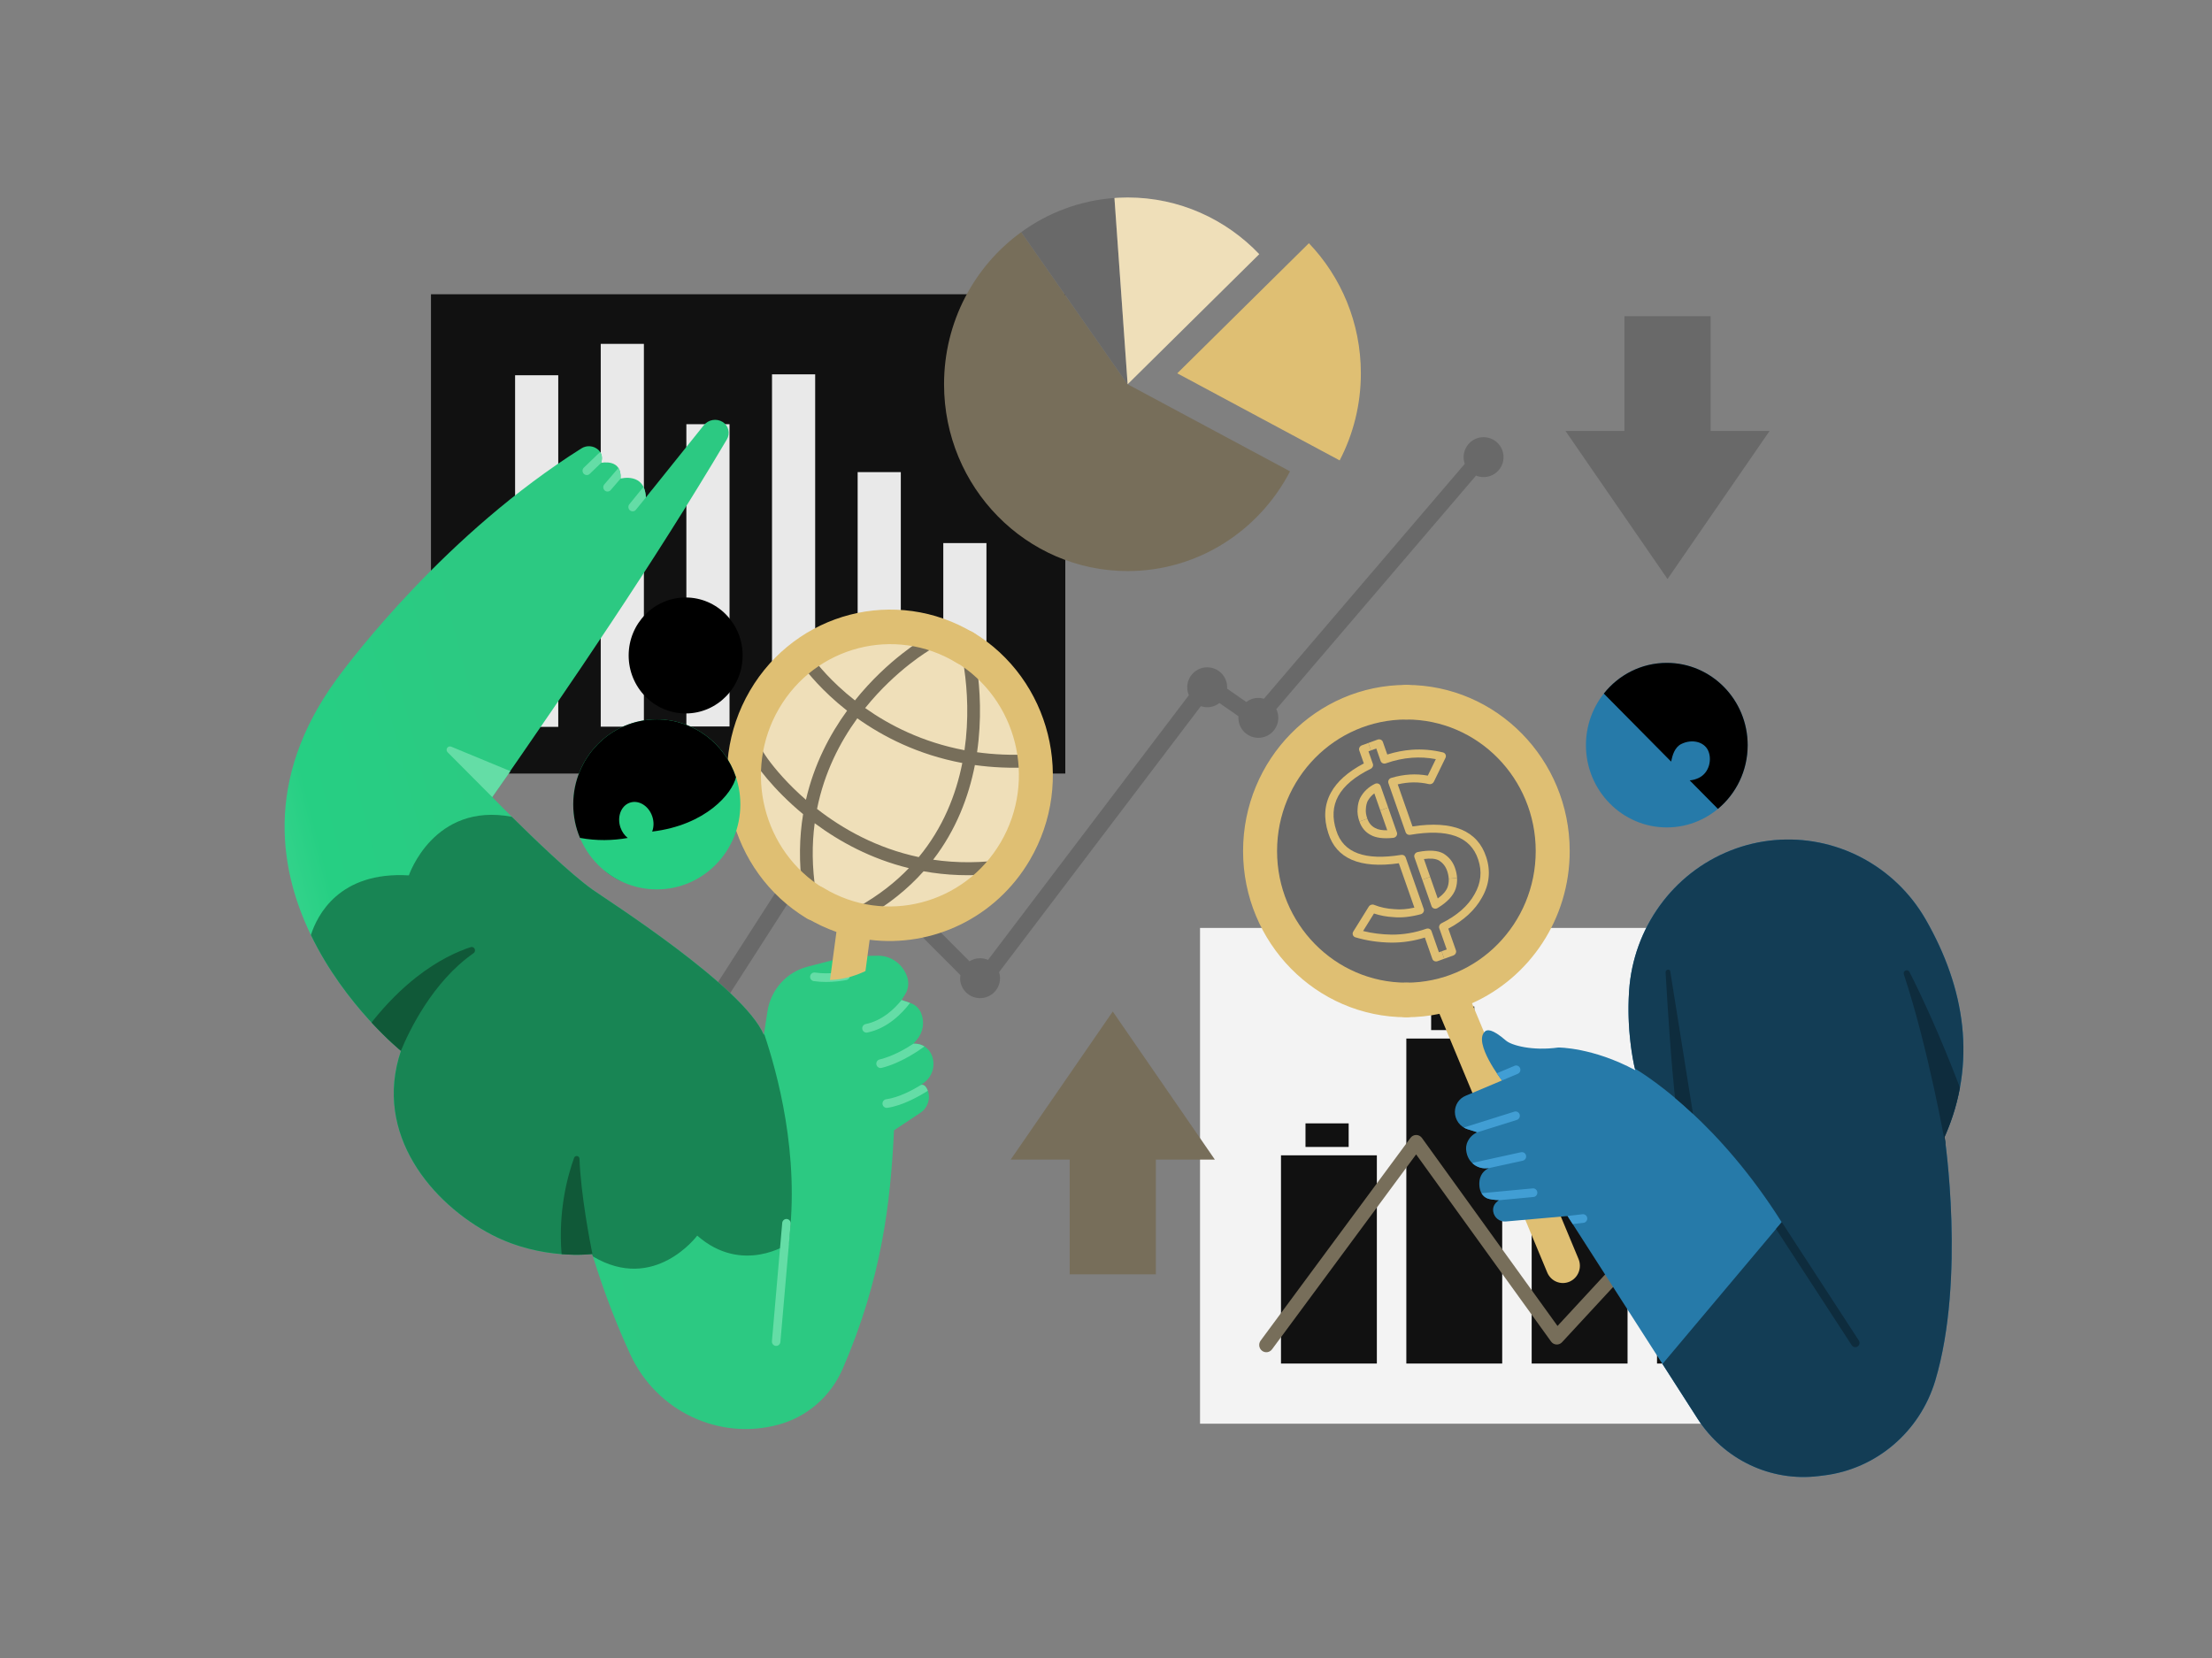 <?xml version="1.0" encoding="UTF-8" standalone="no"?>
<svg
   xmlns:serif="http://www.serif.com/"
   xmlns:dc="http://purl.org/dc/elements/1.1/"
   xmlns:cc="http://creativecommons.org/ns#"
   xmlns:rdf="http://www.w3.org/1999/02/22-rdf-syntax-ns#"
   xmlns:svg="http://www.w3.org/2000/svg"
   xmlns="http://www.w3.org/2000/svg"
   xmlns:xlink="http://www.w3.org/1999/xlink"
   xmlns:sodipodi="http://sodipodi.sourceforge.net/DTD/sodipodi-0.dtd"
   xmlns:inkscape="http://www.inkscape.org/namespaces/inkscape"
   inkscape:version="1.0 (4035a4fb49, 2020-05-01)"
   sodipodi:docname="economy_analysis.svg"
   id="svg150"
   style="fill-rule:evenodd;clip-rule:evenodd;stroke-linejoin:round;stroke-miterlimit:2;"
   xml:space="preserve"
   version="1.1"
   viewBox="0 0 2732 2048"
   height="100%"
   width="100%"><rect x="0" y="0" width="2732" height="2048" fill="#808080" stroke="none"/><sodipodi:namedview
   inkscape:current-layer="_9---ECONOMY-ANALYSIS"
   inkscape:window-maximized="1"
   inkscape:window-y="-11"
   inkscape:window-x="-11"
   inkscape:cy="1108.3938"
   inkscape:cx="859.85988"
   inkscape:zoom="0.390625"
   showgrid="false"
   id="namedview152"
   inkscape:window-height="986"
   inkscape:window-width="1920"
   inkscape:pageshadow="2"
   inkscape:pageopacity="0"
   guidetolerance="10"
   gridtolerance="10"
   objecttolerance="10"
   borderopacity="1"
   bordercolor="#666666"
   pagecolor="#ffffff"
   inkscape:document-rotation="0" />
    <g
   id="g130"
   transform="matrix(1.312,0,0,1.335,-350.71,-290.265)">
        <g
   serif:id="9 - ECONOMY ANALYSIS"
   id="_9---ECONOMY-ANALYSIS">
            <g
   serif:id="CHART POSTER 2"
   id="CHART-POSTER-2">
                <g
   id="g6">
                    <rect
   id="rect2"
   style="fill:#f3f3f3;fill-opacity:1"
   height="458.69"
   width="576.314"
   y="1075.97"
   x="1396.99" />
                    <path
   id="path4"
   style="fill:#111111;fill-opacity:1"
   d="M1563.44,1286.35L1473.2,1286.35L1473.2,1479L1563.44,1479L1563.44,1286.35ZM1917.43,1295.49L1827.19,1295.49L1827.19,1479L1917.43,1479L1917.43,1295.49ZM1799.44,1244.09L1709.19,1244.09L1709.19,1479L1799.44,1479L1799.44,1244.09ZM1681.44,1178.31L1591.19,1178.31L1591.19,1479L1681.44,1479L1681.44,1178.31ZM1892.04,1265.27L1851.41,1265.27L1851.41,1287.09L1892.04,1287.09L1892.04,1265.27ZM1536.9,1256.79L1496.27,1256.79L1496.27,1278.6L1536.9,1278.6L1536.9,1256.79ZM1774.63,1215.95L1734,1215.95L1734,1237.77L1774.63,1237.77L1774.63,1215.95ZM1655.17,1148.66L1614.55,1148.66L1614.55,1170.48L1655.17,1170.48L1655.17,1148.66Z" />
                </g>
                <path
   id="path8"
   style="fill:#776e5a;fill-opacity:1"
   d="M1733.51,1444.23L1910.84,1255.73C1913.37,1253.04 1917.62,1252.91 1920.32,1255.44C1923.01,1257.98 1923.14,1262.23 1920.61,1264.92L1737.76,1459.29C1736.39,1460.74 1734.45,1461.51 1732.47,1461.39C1730.48,1461.27 1728.64,1460.27 1727.47,1458.66L1600.41,1285.49L1464.76,1465.85C1462.53,1468.81 1458.33,1469.41 1455.37,1467.18C1452.41,1464.96 1451.81,1460.75 1454.04,1457.79L1595.11,1270.21C1596.39,1268.51 1598.39,1267.52 1600.51,1267.53C1602.63,1267.54 1604.62,1268.56 1605.88,1270.27L1733.51,1444.23Z" />
            </g>
            <g
   transform="matrix(0.762,0,0,0.749,259.14,217.392)"
   id="CURVE">
                <path
   id="path11"
   style="fill:#696969;fill-opacity:1"
   d="M1820.3,573.019C1819.38,570.431 1818.88,567.644 1818.88,564.741C1818.88,551.135 1829.92,540.089 1843.53,540.089C1857.13,540.089 1868.18,551.135 1868.18,564.741C1868.18,578.346 1857.13,589.393 1843.53,589.393C1840.22,589.393 1837.07,588.74 1834.18,587.558L1587.46,876.045C1589.04,879.296 1589.93,882.946 1589.93,886.802C1589.93,900.408 1578.88,911.454 1565.28,911.454C1551.67,911.454 1540.63,900.408 1540.63,886.802C1540.63,886.129 1540.65,885.462 1540.71,884.802L1517.21,868.494C1513.03,871.738 1507.79,873.671 1502.1,873.671C1499.34,873.671 1496.69,873.218 1494.22,872.384L1244.98,1200.85C1245.74,1203.23 1246.15,1205.76 1246.15,1208.39C1246.15,1221.99 1235.11,1233.04 1221.5,1233.04C1207.89,1233.04 1196.85,1221.99 1196.85,1208.39C1196.85,1207.06 1196.95,1205.76 1197.15,1204.5L1043.52,1050.52C1040.09,1052.33 1036.18,1053.36 1032.03,1053.36C1029.55,1053.36 1027.15,1052.99 1024.89,1052.3L757.351,1468.8C759.534,1472.48 760.788,1476.77 760.788,1481.36C760.788,1494.96 749.742,1506.01 736.136,1506.01C722.53,1506.01 711.484,1494.96 711.484,1481.36C711.484,1467.75 722.53,1456.7 736.136,1456.7C737.814,1456.7 739.452,1456.87 741.037,1457.19L1009.64,1039.03C1008.19,1035.89 1007.38,1032.39 1007.38,1028.71C1007.38,1015.1 1018.43,1004.05 1032.03,1004.05C1045.64,1004.05 1056.69,1015.1 1056.69,1028.71C1056.69,1030.76 1056.43,1032.76 1055.96,1034.67L1208.43,1187.49C1212.22,1185.11 1216.7,1183.74 1221.5,1183.74C1224.99,1183.74 1228.31,1184.46 1231.32,1185.77L1479.45,858.764C1478.16,855.776 1477.44,852.48 1477.44,849.019C1477.44,835.413 1488.49,824.367 1502.1,824.367C1515.7,824.367 1526.75,835.413 1526.75,849.019C1526.75,849.594 1526.73,850.165 1526.69,850.731L1550.38,867.168C1554.52,864.02 1559.68,862.15 1565.28,862.15C1567.68,862.15 1570,862.494 1572.19,863.133L1820.3,573.019Z" />
            </g>
            <g
   serif:id="CHART POSTER ONE"
   id="CHART-POSTER-ONE">
                <rect
   id="rect14"
   style="fill:#111111;fill-opacity:1"
   height="443.446"
   width="597.124"
   y="489.679"
   x="673.026" />
                <path
   id="path16"
   style="fill:#f3f3f3;fill-opacity:0.953"
   d="M792.835,564.618L752.205,564.618L752.205,889.933L792.835,889.933L792.835,564.618ZM873.452,535.581L832.823,535.581L832.823,889.761L873.452,889.761L873.452,535.581ZM954.07,609.909L913.441,609.909L913.441,889.573L954.07,889.573L954.07,609.909ZM1034.69,563.769L994.058,563.769L994.058,889.369L1034.69,889.369L1034.69,563.769ZM1115.31,654.236L1074.68,654.236L1074.68,889.147L1115.31,889.147L1115.31,654.236ZM1195.92,719.896L1155.29,719.896L1155.29,888.905L1195.92,888.905L1195.92,719.896Z" />
            </g>
            <g
   transform="matrix(4.747e-17,-0.775,0.908,5.56248e-17,148.671,2354.33)"
   serif:id="UP ARROW"
   id="UP-ARROW">
                <path
   id="path19"
   style="fill:#776e5a;fill-opacity:1"
   d="M1236,1329.01L1236,1239.65L1372.92,1239.65L1372.92,1178.49L1549.73,1284.33L1372.92,1390.17L1372.92,1329.01L1236,1329.01Z" />
            </g>
            <g
   transform="matrix(4.747e-17,0.775,-0.908,5.56248e-17,3003.24,-447.894)"
   serif:id="DOWN ARROW"
   id="DOWN-ARROW">
                <path
   id="path22"
   style="fill:#696969;fill-opacity:1"
   d="M1236,1329.01L1236,1239.65L1372.92,1239.65L1372.92,1178.49L1549.73,1284.33L1372.92,1390.17L1372.92,1329.01L1236,1329.01Z" />
            </g>
            <g
   serif:id="DOLLAR "
   id="DOLLAR-">
                <g
   id="g27"
   transform="matrix(1,0,0,1,7.682,2.34)">
                    <circle
   id="circle25"
   style="fill:#696969;fill-opacity:1"
   r="135.295"
   cy="1000.86"
   cx="1586.16" />
                </g>
                <g
   id="g45"
   transform="matrix(0.942,-0.336,0.336,0.942,-251.674,588.663)">
                    <g
   id="g31"
   transform="matrix(1.055,0,-0,0.783,-312.137,128.316)">
                        <path
   id="path29"
   style="fill:#dfbf73;fill-opacity:1"
   d="M1813.36,1001.02L1808.35,1001.02L1808.35,991.66L1817.09,991.66C1819.16,991.66 1820.83,993.756 1820.83,996.34L1820.83,1012.17C1828.48,1012.6 1835.82,1014.14 1842.84,1016.78C1851.81,1020.15 1860.27,1025.32 1868.21,1032.28C1869.11,1033.06 1869.68,1034.3 1869.79,1035.66C1869.89,1037.02 1869.52,1038.37 1868.76,1039.36L1851.92,1061.3C1850.65,1062.95 1848.62,1063.21 1847.11,1061.91C1839.28,1055.18 1830.52,1051.08 1820.83,1049.6L1820.83,1102.35C1856.92,1111.93 1874.26,1133.58 1873.77,1165.98C1873.56,1183.58 1868.33,1198.16 1858.14,1209.67C1848.83,1220.57 1836.41,1227.59 1820.83,1230.58L1820.83,1257.78C1820.83,1260.36 1819.16,1262.45 1817.09,1262.45L1808.51,1262.45L1808.51,1253.1L1813.36,1253.1L1813.36,1226.49C1813.36,1224.12 1814.77,1222.13 1816.65,1221.85C1831.98,1219.53 1844.13,1213.26 1853.09,1202.78C1861.73,1193.02 1866.12,1180.7 1866.3,1165.82C1866.74,1136.67 1849.77,1118.79 1816.39,1110.78C1814.63,1110.35 1813.36,1108.42 1813.36,1106.18L1813.36,1044.46C1813.36,1043.17 1813.79,1041.94 1814.54,1041.05C1815.29,1040.17 1816.3,1039.71 1817.33,1039.8C1828.9,1040.71 1839.35,1044.79 1848.67,1052.02L1860.27,1036.91C1854.07,1032.05 1847.55,1028.32 1840.69,1025.75C1833.2,1022.93 1825.33,1021.49 1817.06,1021.4C1815.01,1021.38 1813.36,1019.29 1813.36,1016.72L1813.36,1001.02ZM1820.83,1192.73C1826.26,1190.67 1830.23,1187.77 1832.62,1183.82C1834.11,1181.27 1835.2,1178.4 1835.89,1175.22L1843.1,1177.71C1842.15,1182.01 1840.66,1185.89 1838.61,1189.41C1834.69,1195.88 1827.84,1200.68 1817.87,1203.33C1816.77,1203.62 1815.62,1203.28 1814.74,1202.39C1813.87,1201.5 1813.36,1200.16 1813.36,1198.75L1813.36,1165.67L1820.83,1165.67L1820.83,1192.73ZM1779.95,1060.38C1781.26,1056.15 1782.97,1052.63 1785.04,1049.8C1785.09,1049.73 1785.15,1049.66 1785.2,1049.59C1789.87,1043.94 1795.42,1040.68 1801.83,1039.81C1802.88,1039.67 1803.94,1040.1 1804.73,1040.98C1805.52,1041.87 1805.97,1043.14 1805.97,1044.46L1805.97,1071.55L1798.5,1071.55L1798.5,1050.19C1795.52,1051.37 1792.85,1053.38 1790.48,1056.22C1789.01,1058.26 1787.83,1060.81 1786.89,1063.84C1786.87,1063.92 1786.84,1064 1786.81,1064.08C1785.68,1067.22 1785.16,1071.03 1785.16,1075.46L1777.69,1075.46C1777.69,1069.59 1778.47,1064.57 1779.95,1060.38Z" />
                    </g>
                    <g
   id="g35"
   transform="matrix(1.055,0,-0,0.783,-312.137,128.316)">
                        <path
   id="path33"
   style="fill:#dfbf73;fill-opacity:1"
   d="M1783.26,1095.07C1779.58,1089.81 1777.69,1083.29 1777.69,1075.46L1785.16,1075.46C1785.16,1080.83 1786.37,1085.33 1788.9,1088.93L1788.99,1089.06C1790.97,1092.1 1794.16,1094.5 1798.5,1096.46L1798.5,1071.55L1805.97,1071.55L1805.97,1102.78C1805.97,1104.23 1805.43,1105.6 1804.51,1106.49C1803.6,1107.37 1802.4,1107.68 1801.28,1107.31C1792.62,1104.45 1786.67,1100.24 1783.26,1095.07Z" />
                    </g>
                    <g
   id="g39"
   transform="matrix(1.055,0,-0,0.783,-312.137,128.316)">
                        <path
   id="path37"
   style="fill:#dfbf73;fill-opacity:1"
   d="M1820.83,1143.28L1820.83,1165.67L1813.36,1165.67L1813.36,1137.6C1813.36,1136.23 1813.84,1134.93 1814.67,1134.04C1815.51,1133.15 1816.61,1132.76 1817.69,1132.98C1828.12,1135.11 1835.08,1139.32 1838.8,1144.95L1838.88,1145.09C1842.5,1151.01 1844.33,1157.85 1844.33,1165.63C1844.33,1169.98 1843.91,1174.01 1843.1,1177.71L1835.89,1175.22C1836.54,1172.28 1836.86,1169.08 1836.86,1165.63C1836.86,1160.04 1835.58,1155.12 1833,1150.86C1830.66,1147.36 1826.57,1144.94 1820.83,1143.28Z" />
                    </g>
                    <g
   id="g43"
   transform="matrix(1.055,0,-0,0.783,-312.137,128.316)">
                        <path
   id="path41"
   style="fill:#dfbf73;fill-opacity:1"
   d="M1798.5,1137.85C1763.8,1128.18 1747.32,1107.1 1748.11,1075.93C1748.41,1057.14 1753.22,1042.45 1762.31,1031.75C1770.63,1021.96 1782.66,1015.49 1798.5,1012.61L1798.5,996.34C1798.5,993.756 1800.17,991.66 1802.23,991.66L1808.35,991.66L1808.35,1001.02L1805.97,1001.02L1805.97,1016.72C1805.97,1019.1 1804.55,1021.1 1802.66,1021.37C1787.11,1023.64 1775.33,1029.26 1767.42,1038.57C1759.72,1047.64 1755.84,1060.19 1755.58,1076.18C1754.87,1104.1 1771.01,1121.4 1802.97,1129.48C1804.71,1129.92 1805.97,1131.84 1805.97,1134.06L1805.97,1198.75C1805.97,1200.07 1805.52,1201.32 1804.75,1202.21C1803.97,1203.1 1802.93,1203.53 1801.88,1203.41C1792.53,1202.31 1784.61,1199.69 1778.13,1195.62C1772.43,1192.42 1767.33,1188.45 1762.82,1183.7L1748.51,1198.8C1755.42,1204.94 1763.08,1210.12 1771.46,1214.35C1781.24,1219.15 1791.51,1221.63 1802.28,1221.81C1804.33,1221.85 1805.97,1223.93 1805.97,1226.49L1805.97,1253.1L1808.51,1253.1L1808.51,1262.45L1802.23,1262.45C1800.17,1262.45 1798.5,1260.36 1798.5,1257.78L1798.5,1231.02C1788.14,1230.38 1778.22,1227.72 1768.71,1223.05C1758.08,1217.69 1748.59,1210.91 1740.2,1202.72C1739.32,1201.86 1738.79,1200.53 1738.77,1199.12C1738.74,1197.71 1739.23,1196.36 1740.09,1195.45L1760.48,1173.94C1761.92,1172.41 1764.06,1172.48 1765.44,1174.11C1769.95,1179.42 1775.23,1183.75 1781.25,1187.12L1781.41,1187.21C1786.21,1190.24 1791.91,1192.32 1798.5,1193.49L1798.5,1137.85Z" />
                    </g>
                </g>
            </g>
            <g
   serif:id="MAGNIFYING GLASS"
   id="MAGNIFYING-GLASS">
                <g
   id="g54">
                    <path
   id="path48"
   style="fill:#dfbf73;fill-opacity:1"
   d="M1622.38,1155.44C1612.33,1157.51 1601.91,1158.6 1591.25,1158.6C1582.41,1158.6 1575.25,1151.43 1575.25,1142.6C1575.25,1133.77 1582.41,1126.6 1591.25,1126.6C1658.44,1126.6 1712.99,1072.05 1712.99,1004.86C1712.99,937.668 1658.44,883.118 1591.25,883.118C1582.41,883.118 1575.25,875.949 1575.25,867.118C1575.25,858.288 1582.41,851.118 1591.25,851.118C1676.1,851.118 1744.99,920.007 1744.99,1004.86C1744.99,1067.75 1707.14,1121.87 1653,1145.67L1753.3,1382.27C1756.75,1390.4 1752.95,1399.8 1744.82,1403.24C1736.69,1406.69 1727.29,1402.89 1723.84,1394.76L1622.38,1155.44Z" />
                    <g
   id="g52"
   transform="matrix(1,0,0,1,-20.314,-7.343)">
                        <path
   id="path50"
   style="fill:#dfbf73;fill-opacity:1"
   d="M1611.56,1133.94C1544.37,1133.94 1489.82,1079.39 1489.82,1012.2C1489.82,945.012 1544.37,890.462 1611.56,890.462C1620.39,890.462 1627.56,883.292 1627.56,874.462C1627.56,865.631 1620.39,858.462 1611.56,858.462C1526.71,858.462 1457.82,927.35 1457.82,1012.2C1457.82,1097.05 1526.71,1165.94 1611.56,1165.94C1620.39,1165.94 1627.56,1158.77 1627.56,1149.94C1627.56,1141.11 1620.39,1133.94 1611.56,1133.94Z" />
                    </g>
                </g>
            </g>
            <g
   id="BOY">
                <path
   id="path57"
   style="fill:#267aa9;fill-opacity:1"
   d="M1806.68,1207.57C1806.68,1207.57 1798.07,1175.23 1800.92,1134C1804.94,1076.01 1842.05,1025.55 1896.21,1004.43C1950.36,983.315 2011.84,995.333 2054.05,1035.29C2063.8,1044.56 2072.69,1055.45 2080.17,1068.26C2116.93,1131.26 2128.85,1200.71 2097.89,1269.33C2097.89,1269.33 2117.84,1400.36 2089.1,1494.81C2074.6,1542.25 2033.46,1576.65 1984.21,1582.53C1982.55,1582.75 1980.88,1582.94 1979.19,1583.14C1934.21,1588.51 1890.09,1567.9 1865.33,1529.97C1817.12,1456.11 1742.97,1342.51 1742.97,1342.51C1742.97,1342.51 1701.01,1346.16 1684.8,1347.57C1679,1348.09 1673.81,1344 1672.96,1338.24C1672.49,1334.79 1673.57,1330.99 1678.5,1327.77C1678.5,1327.77 1673.29,1327.73 1669.21,1326.74C1662.77,1325.19 1660.19,1319.68 1659.91,1313.78C1659.65,1308.23 1661.29,1301.82 1668.84,1298.06C1668.84,1298.06 1668.84,1298.06 1668.84,1298.06C1659.33,1299.85 1650.11,1293.78 1648.01,1284.34C1647.92,1283.96 1647.84,1283.6 1647.77,1283.26C1647,1279.83 1647.49,1276.24 1649.14,1273.14C1650.7,1270.19 1653.39,1266.96 1657.99,1265.01C1657.99,1265.01 1653.51,1263.62 1648.67,1262.12C1641.68,1259.95 1636.91,1253.49 1636.91,1246.17C1636.91,1246.17 1636.91,1246.16 1636.91,1246.16C1636.91,1239.67 1640.83,1233.81 1646.84,1231.33C1659.89,1225.92 1681.21,1217.1 1681.21,1217.1C1681.21,1217.1 1653.75,1182.08 1665.17,1171.79C1667.2,1169.96 1671.73,1168.9 1685.05,1180.24C1690.08,1184.52 1709.61,1189.99 1734.32,1186.6C1734.32,1186.6 1766.65,1186.4 1806.68,1207.57ZM1836.4,830.734C1878.41,830.734 1912.52,864.843 1912.52,906.857C1912.52,948.87 1878.41,982.98 1836.4,982.98C1794.38,982.98 1760.27,948.87 1760.27,906.857C1760.27,864.843 1794.38,830.734 1836.4,830.734Z" />
                <path
   id="path59"
   style="fill:#419ed4;fill-opacity:1"
   d="M1740.39,1342.74L1757.07,1340.86C1759.26,1340.61 1761.24,1342.19 1761.49,1344.39C1761.74,1346.58 1760.16,1348.56 1757.96,1348.81L1747.82,1349.95L1742.97,1342.51L1740.39,1342.74ZM1661.95,1321.4L1710.14,1316.95C1712.34,1316.74 1714.29,1318.36 1714.49,1320.56C1714.7,1322.76 1713.08,1324.71 1710.88,1324.91L1678.27,1327.92C1678.34,1327.87 1678.42,1327.82 1678.5,1327.77C1678.5,1327.77 1673.29,1327.73 1669.21,1326.74C1665.76,1325.91 1663.42,1323.95 1661.95,1321.4ZM1653.31,1293.58C1653.67,1293.37 1654.08,1293.21 1654.51,1293.11L1699.15,1283.49C1701.3,1283.02 1703.43,1284.4 1703.9,1286.56C1704.36,1288.71 1702.99,1290.84 1700.83,1291.31L1668.34,1298.32C1668.5,1298.23 1668.67,1298.14 1668.84,1298.06C1668.84,1298.06 1668.84,1298.06 1668.84,1298.06C1663.04,1299.15 1657.35,1297.32 1653.31,1293.58ZM1645.24,1260.62L1692.86,1245.95C1694.97,1245.3 1697.21,1246.48 1697.86,1248.59C1698.51,1250.7 1697.32,1252.94 1695.21,1253.59L1657.6,1265.18C1657.73,1265.12 1657.86,1265.06 1657.99,1265.01C1657.99,1265.01 1653.51,1263.62 1648.67,1262.12C1647.46,1261.74 1646.31,1261.24 1645.24,1260.62ZM1676.38,1210.43L1693.04,1203.54C1695.08,1202.69 1697.42,1203.66 1698.27,1205.7C1699.11,1207.75 1698.14,1210.09 1696.1,1210.93L1681.2,1217.09C1681.07,1216.92 1679.05,1214.33 1676.38,1210.43Z" />
                <path
   id="path61"
   style="fill:#133d55;fill-opacity:1"
   d="M1806.31,1206.06C1804.68,1199.24 1798.43,1170.01 1800.92,1134C1804.94,1076.01 1842.05,1025.55 1896.21,1004.43C1950.36,983.315 2011.84,995.333 2054.05,1035.29C2063.8,1044.56 2072.69,1055.45 2080.17,1068.26C2116.93,1131.26 2128.85,1200.71 2097.89,1269.33C2097.89,1269.33 2117.84,1400.36 2089.1,1494.81C2074.6,1542.25 2033.46,1576.65 1984.21,1582.53C1982.55,1582.75 1980.88,1582.94 1979.19,1583.14C1934.21,1588.51 1890.09,1567.9 1865.33,1529.97L1832.32,1479.4L1944.55,1348.24C1885.88,1256.91 1821.98,1215.35 1806.31,1206.06Z" />
                <path
   id="path63"
   style="fill:#0e2c3d;fill-opacity:1"
   d="M1944.12,1347.58C1944.32,1347.77 1944.51,1348 1944.67,1348.24L2017.16,1457.66C2018.38,1459.51 2017.88,1461.99 2016.04,1463.21C2014.2,1464.43 2011.72,1463.92 2010.5,1462.08L1939.21,1354.48L1944.55,1348.24L1944.12,1347.58ZM2098.59,1274.39L2098.77,1275.81L2098.55,1276.27C2098.55,1276.27 2082.54,1187.14 2059.57,1119C2059.02,1117.59 2059.66,1116 2061.02,1115.36C2062.38,1114.71 2064.01,1115.23 2064.76,1116.54C2076.99,1140.29 2093.76,1175.84 2112.35,1223.68C2112.08,1225.1 2111.8,1226.52 2111.5,1227.93L2111.49,1227.98L2111.35,1228.64L2111.34,1228.7L2111.19,1229.37L2111.18,1229.41C2110.88,1230.82 2110.55,1232.23 2110.21,1233.63L2110.2,1233.68L2110.04,1234.32L2110.02,1234.42L2109.87,1235.04L2109.83,1235.16L2109.68,1235.77L2109.65,1235.88L2109.49,1236.51L2109.48,1236.55C2109.24,1237.47 2108.99,1238.39 2108.74,1239.32L2108.72,1239.38L2108.56,1239.97L2108.51,1240.14L2108.36,1240.68L2108.3,1240.89L2108.15,1241.42L2108.09,1241.64L2107.94,1242.16L2107.88,1242.38L2107.72,1242.91L2107.67,1243.09L2107.5,1243.65C2107.43,1243.89 2107.36,1244.13 2107.28,1244.37L2107.09,1244.99L2107.06,1245.09L2106.91,1245.59L2106.83,1245.85L2106.68,1246.31L2106.59,1246.61L2106.45,1247.05L2106.35,1247.37L2106.21,1247.8L2106.1,1248.13L2105.96,1248.56L2105.85,1248.89L2105.71,1249.31L2105.6,1249.65L2105.46,1250.07L2105.32,1250.47L2105.22,1250.79L2105.09,1251.15L2104.96,1251.54L2104.83,1251.92L2104.69,1252.31L2104.56,1252.68L2104.42,1253.07L2104.29,1253.44L2104.15,1253.84L2104.02,1254.2L2103.87,1254.61L2103.74,1254.96L2103.59,1255.39L2103.47,1255.72L2103.28,1256.22L2103.18,1256.48L2102.9,1257.23L2102.8,1257.48L2102.61,1257.99L2102.49,1258.3L2102.32,1258.75L2102.19,1259.08L2102.02,1259.52L2101.89,1259.85L2101.72,1260.29L2101.59,1260.62L2101.41,1261.07L2101.28,1261.38L2101.08,1261.87L2100.97,1262.14L2100.71,1262.77L2100.66,1262.9L2100.34,1263.66L2100.25,1263.89L2100.02,1264.42L2099.9,1264.72L2099.7,1265.19L2099.57,1265.5L2099.37,1265.95L2099.24,1266.27L2099.04,1266.73L2098.9,1267.04L2098.7,1267.51L2098.57,1267.8L2098.34,1268.32L2098.23,1268.56L2097.89,1269.33C2097.89,1269.33 2097.95,1269.73 2097.95,1269.73L2097.96,1269.86L2098.02,1270.23L2098.04,1270.41L2098.12,1270.94L2098.15,1271.14L2098.24,1271.85L2098.27,1272.06L2098.4,1272.96L2098.42,1273.14L2098.57,1274.28L2098.59,1274.39ZM1844.2,1233.29C1844.2,1233.29 1840.39,1203.84 1835.26,1117.29C1835.14,1115.36 1836.47,1114.76 1837.2,1114.6C1838.5,1114.31 1839.49,1115.15 1839.61,1115.89L1861.06,1247.99C1855.13,1242.54 1849.49,1237.65 1844.2,1233.29Z" />
                <path
   id="path65"
   d="M1777.1,859.145C1791.06,841.824 1812.44,830.734 1836.4,830.734C1878.41,830.734 1912.52,864.843 1912.52,906.857C1912.52,930.628 1901.6,951.869 1884.51,965.831L1857.94,939.44C1860.77,939.238 1863.69,938.488 1866.52,937.142C1876.53,932.376 1879.1,919.845 1875.25,911.756C1871.39,903.668 1860.14,900.97 1850.14,905.736C1843.65,908.828 1841.68,916.401 1840.46,922.076L1777.1,859.145Z" />
            </g>
            <g
   id="WORLD">
                <g
   id="g70"
   transform="matrix(1,0,0,1,-479.57,-66.72)">
                    <circle
   id="circle68"
   style="fill:#efdfb9;fill-opacity:1"
   r="135.295"
   cy="1000.86"
   cx="1586.16" />
                </g>
                <path
   id="path72"
   style="fill:#776e5a;fill-opacity:1"
   d="M974.727,903.753C975.706,903.315 976.901,903.061 978.346,903.316C981.194,903.818 983.218,906.257 983.301,909.039C984.248,910.719 986.804,915.11 989.852,919.249C997.049,929.026 1009.19,943.07 1026,957.403C1033.7,924.459 1048.44,896.989 1064.74,874.964C1040.67,856.392 1027.43,839.285 1024.74,836.018C1022.63,833.462 1023,829.678 1025.55,827.571C1028.11,825.465 1031.89,825.829 1034,828.384C1036.57,831.499 1049.18,847.785 1072.12,865.463C1103.38,827.127 1137.24,808.042 1137.24,808.042C1140.12,806.416 1143.78,807.437 1145.41,810.322C1147.04,813.206 1146.02,816.869 1143.13,818.495C1143.13,818.495 1111.28,836.453 1081.75,872.516C1104.62,888.417 1135.72,904.196 1175.26,911.523C1179.51,882.677 1177.96,855.877 1174.97,836.013C1174.48,832.738 1176.74,829.68 1180.01,829.186C1183.29,828.693 1186.35,830.951 1186.84,834.226C1189.98,855.088 1191.55,883.166 1187.09,913.421C1202.48,915.513 1219.06,916.31 1236.83,915.375C1238.3,915.298 1239.66,915.753 1240.75,916.571C1241.13,919.481 1241.41,922.419 1241.61,925.382C1240.58,926.523 1239.12,927.272 1237.46,927.358C1218.74,928.343 1201.27,927.494 1185.04,925.271C1179.23,954.538 1167.43,985.177 1145.77,1012.84C1167.55,1016 1191.37,1016.19 1217.15,1012.09C1213.79,1016.85 1210.12,1021.39 1206.19,1025.67C1181.16,1028.41 1157.99,1027.32 1136.74,1023.55C1122.21,1039.57 1103.98,1054.32 1081.22,1066.87C1081.14,1066.92 1081.05,1066.96 1080.96,1067C1078.5,1066.53 1076.07,1065.99 1073.66,1065.39C1073.44,1065.12 1073.24,1064.83 1073.07,1064.51C1071.47,1061.61 1072.53,1057.96 1075.43,1056.36C1094.42,1045.88 1110.07,1033.78 1122.91,1020.66C1087.29,1012.1 1057.6,996.166 1034.23,979.084C1031.61,998.515 1031.62,1019.72 1035.3,1042.7C1035.62,1044.72 1034.89,1046.67 1033.51,1047.99C1029.81,1045.61 1026.24,1043.06 1022.8,1040.34C1019.2,1015.05 1019.8,991.829 1023.34,970.696C994.976,947.677 977.935,924.417 973.146,915.653C972.977,915.344 972.821,915.046 972.676,914.758C973.211,911.037 973.897,907.365 974.727,903.753ZM1074.35,882.028C1058,904.156 1043.3,932.089 1036.45,965.854C1060.71,984.453 1092.82,1002.23 1132.2,1010.44C1155.08,983.258 1167.31,952.623 1173.2,923.37C1131.32,915.65 1098.44,898.875 1074.35,882.028ZM978.295,915.142C978.015,915.19 977.73,915.217 977.442,915.224C977.154,915.23 976.862,915.216 976.568,915.179C977.194,915.26 977.768,915.239 978.295,915.142Z" />
            </g>
            <g
   id="GIRL">
                <g
   id="g91">
                    <path
   id="path75"
   style="fill:url(#_Linear2);fill-opacity:1.0"
   d="M644.761,1189.69C644.761,1189.69 445.93,1032.37 584.042,846.035C598.742,826.204 687.942,710.612 814.698,632.264C819.647,629.195 826.018,629.705 830.418,633.521C833.223,636.015 835.047,639.823 833.238,645.67C833.238,645.67 852.855,641.394 851.503,660.24C851.503,660.24 874.474,654.08 875.272,677.743C875.272,677.743 913.249,631.207 929.794,610.932C934.131,605.619 941.711,604.296 947.59,607.828C947.591,607.829 947.591,607.829 947.592,607.829C950.26,609.432 952.181,612.029 952.932,615.049C953.683,618.069 953.202,621.264 951.595,623.929C880.999,740.849 805.955,848.118 730.686,954.9C730.686,954.9 792.775,1017.71 824.77,1040.32C837.762,1049.49 967.589,1130.61 986.363,1175.03C986.363,1175.03 987.946,1164.85 989.75,1153.26C992.874,1133.16 1007.69,1116.88 1027.39,1111.86C1040.75,1108.46 1053.15,1105.3 1053.15,1105.3C1053.15,1105.3 1075.31,1101.52 1094.18,1101.67C1106.54,1101.76 1117.46,1109.71 1121.36,1121.43C1121.36,1121.43 1121.36,1121.43 1121.36,1121.43C1123.15,1126.84 1122.4,1132.77 1119.3,1137.55C1117.55,1140.26 1116,1142.64 1116,1142.64C1116,1142.64 1120.45,1144.15 1124.58,1145.55C1128.98,1147.04 1132.53,1150.33 1134.36,1154.6C1134.36,1154.6 1134.36,1154.6 1134.36,1154.6C1137.92,1162.92 1136.39,1172.55 1130.42,1179.36C1128.56,1181.49 1127.18,1183.06 1127.18,1183.06L1128.53,1183.06C1135.57,1183.06 1141.9,1187.34 1144.53,1193.88C1144.53,1193.88 1144.53,1193.88 1144.53,1193.88C1148.14,1202.86 1145.22,1213.14 1137.44,1218.89C1135.51,1220.31 1134.17,1221.31 1134.17,1221.31C1136.61,1220.48 1138.89,1222.16 1140.49,1226.01C1143.66,1233.62 1140.75,1242.41 1133.85,1246.92C1123.09,1253.95 1108.89,1263.23 1108.89,1263.23C1105.7,1328.86 1097.77,1399.65 1060.52,1484.02C1049.28,1509.39 1027.17,1528.3 1000.37,1535.47C1000.35,1535.49 1000.33,1535.49 1000.31,1535.5C944.21,1550.5 885.418,1523.19 860.701,1470.65C848.835,1445.4 836.162,1414.28 824.77,1377.63C824.77,1377.63 777.61,1383.79 730.686,1360.03C674.315,1331.49 618.285,1266.79 644.761,1189.69Z" />
                    <path
   id="path77"
   style="fill:#188554;fill-opacity:1"
   d="M559.973,1082.52C565.895,1064.34 586.565,1023.51 652.204,1027.35C652.204,1027.35 675.485,959.466 749.097,973.124C769.977,993.484 803.823,1025.52 824.77,1040.32C837.762,1049.49 967.589,1130.61 986.363,1175.03L986.58,1173.64C998.696,1209.2 1020.7,1285.52 1009.64,1368.11C1009.64,1368.11 966.054,1397.26 923.661,1360.64C923.661,1360.64 883.53,1413.88 825.491,1379.93C825.249,1379.16 825.009,1378.4 824.77,1377.63C824.77,1377.63 777.61,1383.79 730.686,1360.03C674.315,1331.49 618.285,1266.79 644.761,1189.69C644.761,1189.69 592.272,1148.16 559.973,1082.52ZM835.917,1022.62L852.997,1033.25C846.837,1030.44 841.101,1026.86 835.917,1022.62Z" />
                    <path
   id="path79"
   style="fill:#64dda6;fill-opacity:1"
   d="M1003.67,1348.9L993.98,1458.34C993.785,1460.54 995.413,1462.49 997.612,1462.68C999.811,1462.88 1001.75,1461.25 1001.95,1459.05L1011.63,1349.61C1011.83,1347.41 1010.2,1345.46 1008,1345.27C1005.8,1345.07 1003.86,1346.7 1003.67,1348.9Z" />
                    <path
   id="path81"
   style="fill:#105938;fill-opacity:1"
   d="M795.991,1377.79C792.582,1337.75 801.686,1305.19 807.773,1288.59C808.261,1287.43 809.495,1286.79 810.723,1287.04C811.95,1287.29 812.832,1288.37 812.83,1289.62C814.009,1322.17 822.578,1366.02 825.34,1379.45C825.149,1378.84 824.959,1378.24 824.77,1377.63C824.77,1377.63 813.275,1379.13 795.991,1377.79ZM617.045,1163.47C631.52,1145.51 645.83,1131.92 659.152,1121.63C679.667,1105.78 697.838,1097.76 710.65,1093.66C712.132,1093.33 713.641,1094.11 714.235,1095.5C714.829,1096.9 714.339,1098.52 713.071,1099.36C674.31,1125.88 652.204,1171.81 644.724,1189.66C643.991,1189.07 632.417,1179.78 617.045,1163.47Z" />
                    <path
   id="path83"
   style="fill:#64dda6;fill-opacity:1"
   d="M1134.25,1221.28C1136.67,1220.52 1138.91,1222.21 1140.49,1226.01C1140.58,1226.22 1140.66,1226.43 1140.74,1226.64C1133.35,1231.26 1117.28,1240.38 1102.6,1242.41C1100.41,1242.71 1098.39,1241.18 1098.09,1239C1097.78,1236.81 1099.31,1234.79 1101.5,1234.49C1113.66,1232.81 1126.82,1225.78 1134.25,1221.28ZM1127.19,1183.06L1128.53,1183.06C1131.79,1183.06 1134.9,1183.98 1137.56,1185.62C1133.15,1188.84 1115.58,1201.08 1097.17,1205.46C1095.02,1205.97 1092.87,1204.64 1092.35,1202.49C1091.84,1200.35 1093.17,1198.19 1095.32,1197.68C1107.89,1194.68 1120.03,1187.72 1127.19,1183.06ZM1116.05,1142.66L1124.01,1145.36C1116.68,1154.83 1102.93,1168.91 1083.78,1172.75C1081.62,1173.19 1079.51,1171.78 1079.07,1169.62C1078.64,1167.45 1080.04,1165.34 1082.21,1164.91C1097.78,1161.78 1109.28,1150.94 1116.05,1142.66Z" />
                    <path
   id="path85"
   style="fill:#64dda6;fill-opacity:1"
   d="M1062.53,1116.29C1062.53,1116.29 1048.88,1119.3 1034.49,1117.25C1032.3,1116.94 1030.28,1118.47 1029.96,1120.65C1029.65,1122.84 1031.18,1124.86 1033.36,1125.17C1049.21,1127.43 1064.25,1124.11 1064.25,1124.11C1066.4,1123.63 1067.77,1121.49 1067.29,1119.34C1066.82,1117.18 1064.68,1115.82 1062.53,1116.29Z" />
                    <path
   id="path87"
   style="fill:#64dda6;fill-opacity:1"
   d="M873.062,667.876C874.315,670.382 875.132,673.607 875.272,677.743L881.309,670.345C881.192,670.558 881.052,670.763 880.892,670.958L865.925,689.082C864.519,690.784 861.996,691.025 860.294,689.619C858.592,688.213 858.351,685.69 859.757,683.988L873.062,667.876ZM849.478,650.382C850.967,652.614 851.821,655.773 851.504,660.224L842.225,670.848C840.773,672.511 838.244,672.682 836.581,671.23C834.918,669.778 834.747,667.249 836.199,665.586L849.478,650.382ZM832.267,635.606C833.899,638.007 834.603,641.258 833.238,645.67L833.239,645.67C828.231,650.391 822.455,655.869 822.455,655.869C820.853,657.388 818.319,657.321 816.8,655.719C815.281,654.117 815.348,651.583 816.95,650.064C816.95,650.064 827.178,640.366 832.267,635.606Z" />
                    <path
   id="path89"
   style="fill:#64dda6;fill-opacity:1"
   d="M730.686,954.9C730.686,954.9 704.288,928.834 688.653,913.395C687.579,912.334 687.416,910.677 688.263,909.434C689.109,908.191 690.731,907.708 692.137,908.28C712.771,916.677 747.778,930.922 747.778,930.922L730.686,954.9Z" />
                </g>
                <g
   id="g103"
   transform="matrix(0.859,0.511,-0.511,0.859,251.905,-741.212)">
                    <g
   id="g101">
                        <g
   id="g95"
   transform="matrix(0.859,-0.511,0.511,0.859,162.365,765.825)">
                            <path
   id="path93"
   style="fill:#dfbf73;fill-opacity:1"
   d="M1049.64,1125.68L1055.71,1081.16C1046.01,1077.8 1036.51,1073.42 1027.34,1067.96C1019.75,1063.45 1017.25,1053.62 1021.76,1046.03C1026.28,1038.44 1036.11,1035.95 1043.69,1040.46C1101.44,1074.81 1176.21,1055.8 1210.56,998.054C1244.9,940.305 1225.9,865.537 1168.15,831.192C1160.56,826.678 1158.06,816.851 1162.58,809.262C1167.09,801.672 1176.92,799.174 1184.51,803.688C1257.44,847.061 1281.43,941.482 1238.06,1014.41C1205.91,1068.47 1145.72,1095.64 1087.02,1088.42L1083.07,1117.38C1075.83,1120.81 1063.83,1125.25 1049.64,1125.68Z" />
                        </g>
                        <g
   id="g99"
   transform="matrix(1,0,0,1,-20.314,-7.343)">
                            <path
   id="path97"
   style="fill:#dfbf73;fill-opacity:1"
   d="M1611.56,1133.94C1544.37,1133.94 1489.82,1079.39 1489.82,1012.2C1489.82,945.012 1544.37,890.462 1611.56,890.462C1620.39,890.462 1627.56,883.292 1627.56,874.462C1627.56,865.631 1620.39,858.462 1611.56,858.462C1526.71,858.462 1457.82,927.35 1457.82,1012.2C1457.82,1097.05 1526.71,1165.94 1611.56,1165.94C1620.39,1165.94 1627.56,1158.77 1627.56,1149.94C1627.56,1141.11 1620.39,1133.94 1611.56,1133.94Z" />
                        </g>
                    </g>
                </g>
                <g
   id="g113">
                    <circle
   id="circle105"
   style="fill:#26cf83;fill-opacity:1"
   r="78.659"
   cy="961.656"
   cx="885.597" />
                    <path
   id="path107"
   d="M858.246,992.726C844.057,995.173 828.957,995.52 813.295,992.665C809.205,983.15 806.938,972.666 806.938,961.656C806.938,918.243 842.184,882.997 885.597,882.997C920.202,882.997 949.618,905.391 960.128,936.46C956.832,951.251 932.081,980.793 881.237,986.815C882.882,982.608 883.016,977.496 881.246,972.525C877.772,962.769 868.272,957.226 860.045,960.155C851.818,963.084 847.959,973.384 851.433,983.14C852.858,987.142 855.297,990.436 858.246,992.726Z" />
                    <g
   id="g111"
   transform="matrix(0.716,0,0,0.716,270.378,125.494)">
                        <circle
   id="circle109"
   r="74.928"
   cy="975.4"
   cx="897.184" />
                    </g>
                </g>
            </g>
            <g
   serif:id="PIE CHART"
   id="PIE-CHART">
                <g
   id="g118"
   transform="matrix(1,0,0,1,-10.581,7.594)">
                    <path
   id="path116"
   style="fill:#776e5a;fill-opacity:1"
   d="M1492.3,645.934C1463.35,700.787 1405.72,738.195 1339.42,738.195C1244.04,738.195 1166.59,660.751 1166.59,565.361C1166.59,507.314 1195.27,455.913 1239.25,424.605L1339.42,565.361L1492.3,645.934Z" />
                </g>
                <path
   id="path120"
   style="fill:#696969;fill-opacity:1"
   d="M1328.84,572.955L1228.67,432.199C1253.75,414.268 1283.84,402.916 1316.42,400.616L1328.84,572.955Z" />
                <path
   id="path122"
   style="fill:#efdfb9;fill-opacity:1"
   d="M1320.92,400.322L1328.84,400.122C1377.43,400.122 1421.37,420.217 1452.76,452.578L1328.84,572.955L1316.42,400.616L1318.76,400.437L1320.92,400.322Z" />
                <g
   id="g126"
   transform="matrix(1,0,0,1,46.71,-10.125)">
                    <path
   id="path124"
   style="fill:#dfbf73;fill-opacity:1"
   d="M1452.76,452.578C1483.04,483.678 1501.68,526.157 1501.68,572.955C1501.68,602.049 1494.47,629.474 1481.72,653.528L1328.84,572.955L1452.76,452.578Z" />
                </g>
            </g>
        </g>
    </g>
    <defs
   id="defs148">
        <linearGradient
   gradientTransform="matrix(432.261,333.876,-339.612,424.961,1800.34,1289.08)"
   gradientUnits="userSpaceOnUse"
   y2="0"
   x2="1"
   y1="0"
   x1="0"
   id="_Linear1"><stop
     id="stop132"
     style="stop-color:rgb(130,181,178);stop-opacity:1"
     offset="0" /><stop
     id="stop134"
     style="stop-color:rgb(154,193,187);stop-opacity:1"
     offset="0.57" /><stop
     id="stop136"
     style="stop-color:rgb(206,217,207);stop-opacity:1"
     offset="0.8" /><stop
     id="stop138"
     style="stop-color:rgb(255,241,226);stop-opacity:1"
     offset="1" /></linearGradient>
        <linearGradient
   gradientTransform="matrix(-388.509,97.511,-99.186,-381.947,852.592,1342.73)"
   gradientUnits="userSpaceOnUse"
   y2="0"
   x2="1"
   y1="0"
   x1="0"
   id="_Linear2"
   xlink:href="#_Linear1"><stop
     id="stop141"
     style="stop-color:#2cc982;stop-opacity:1"
     offset="0" /><stop
     id="stop143"
     style="stop-color:#26cf83;stop-opacity:1"
     offset="0.47" /><stop
     id="stop145"
     style="stop-color:#6fe5b0;stop-opacity:1"
     offset="1" /></linearGradient>
    </defs>
</svg>
